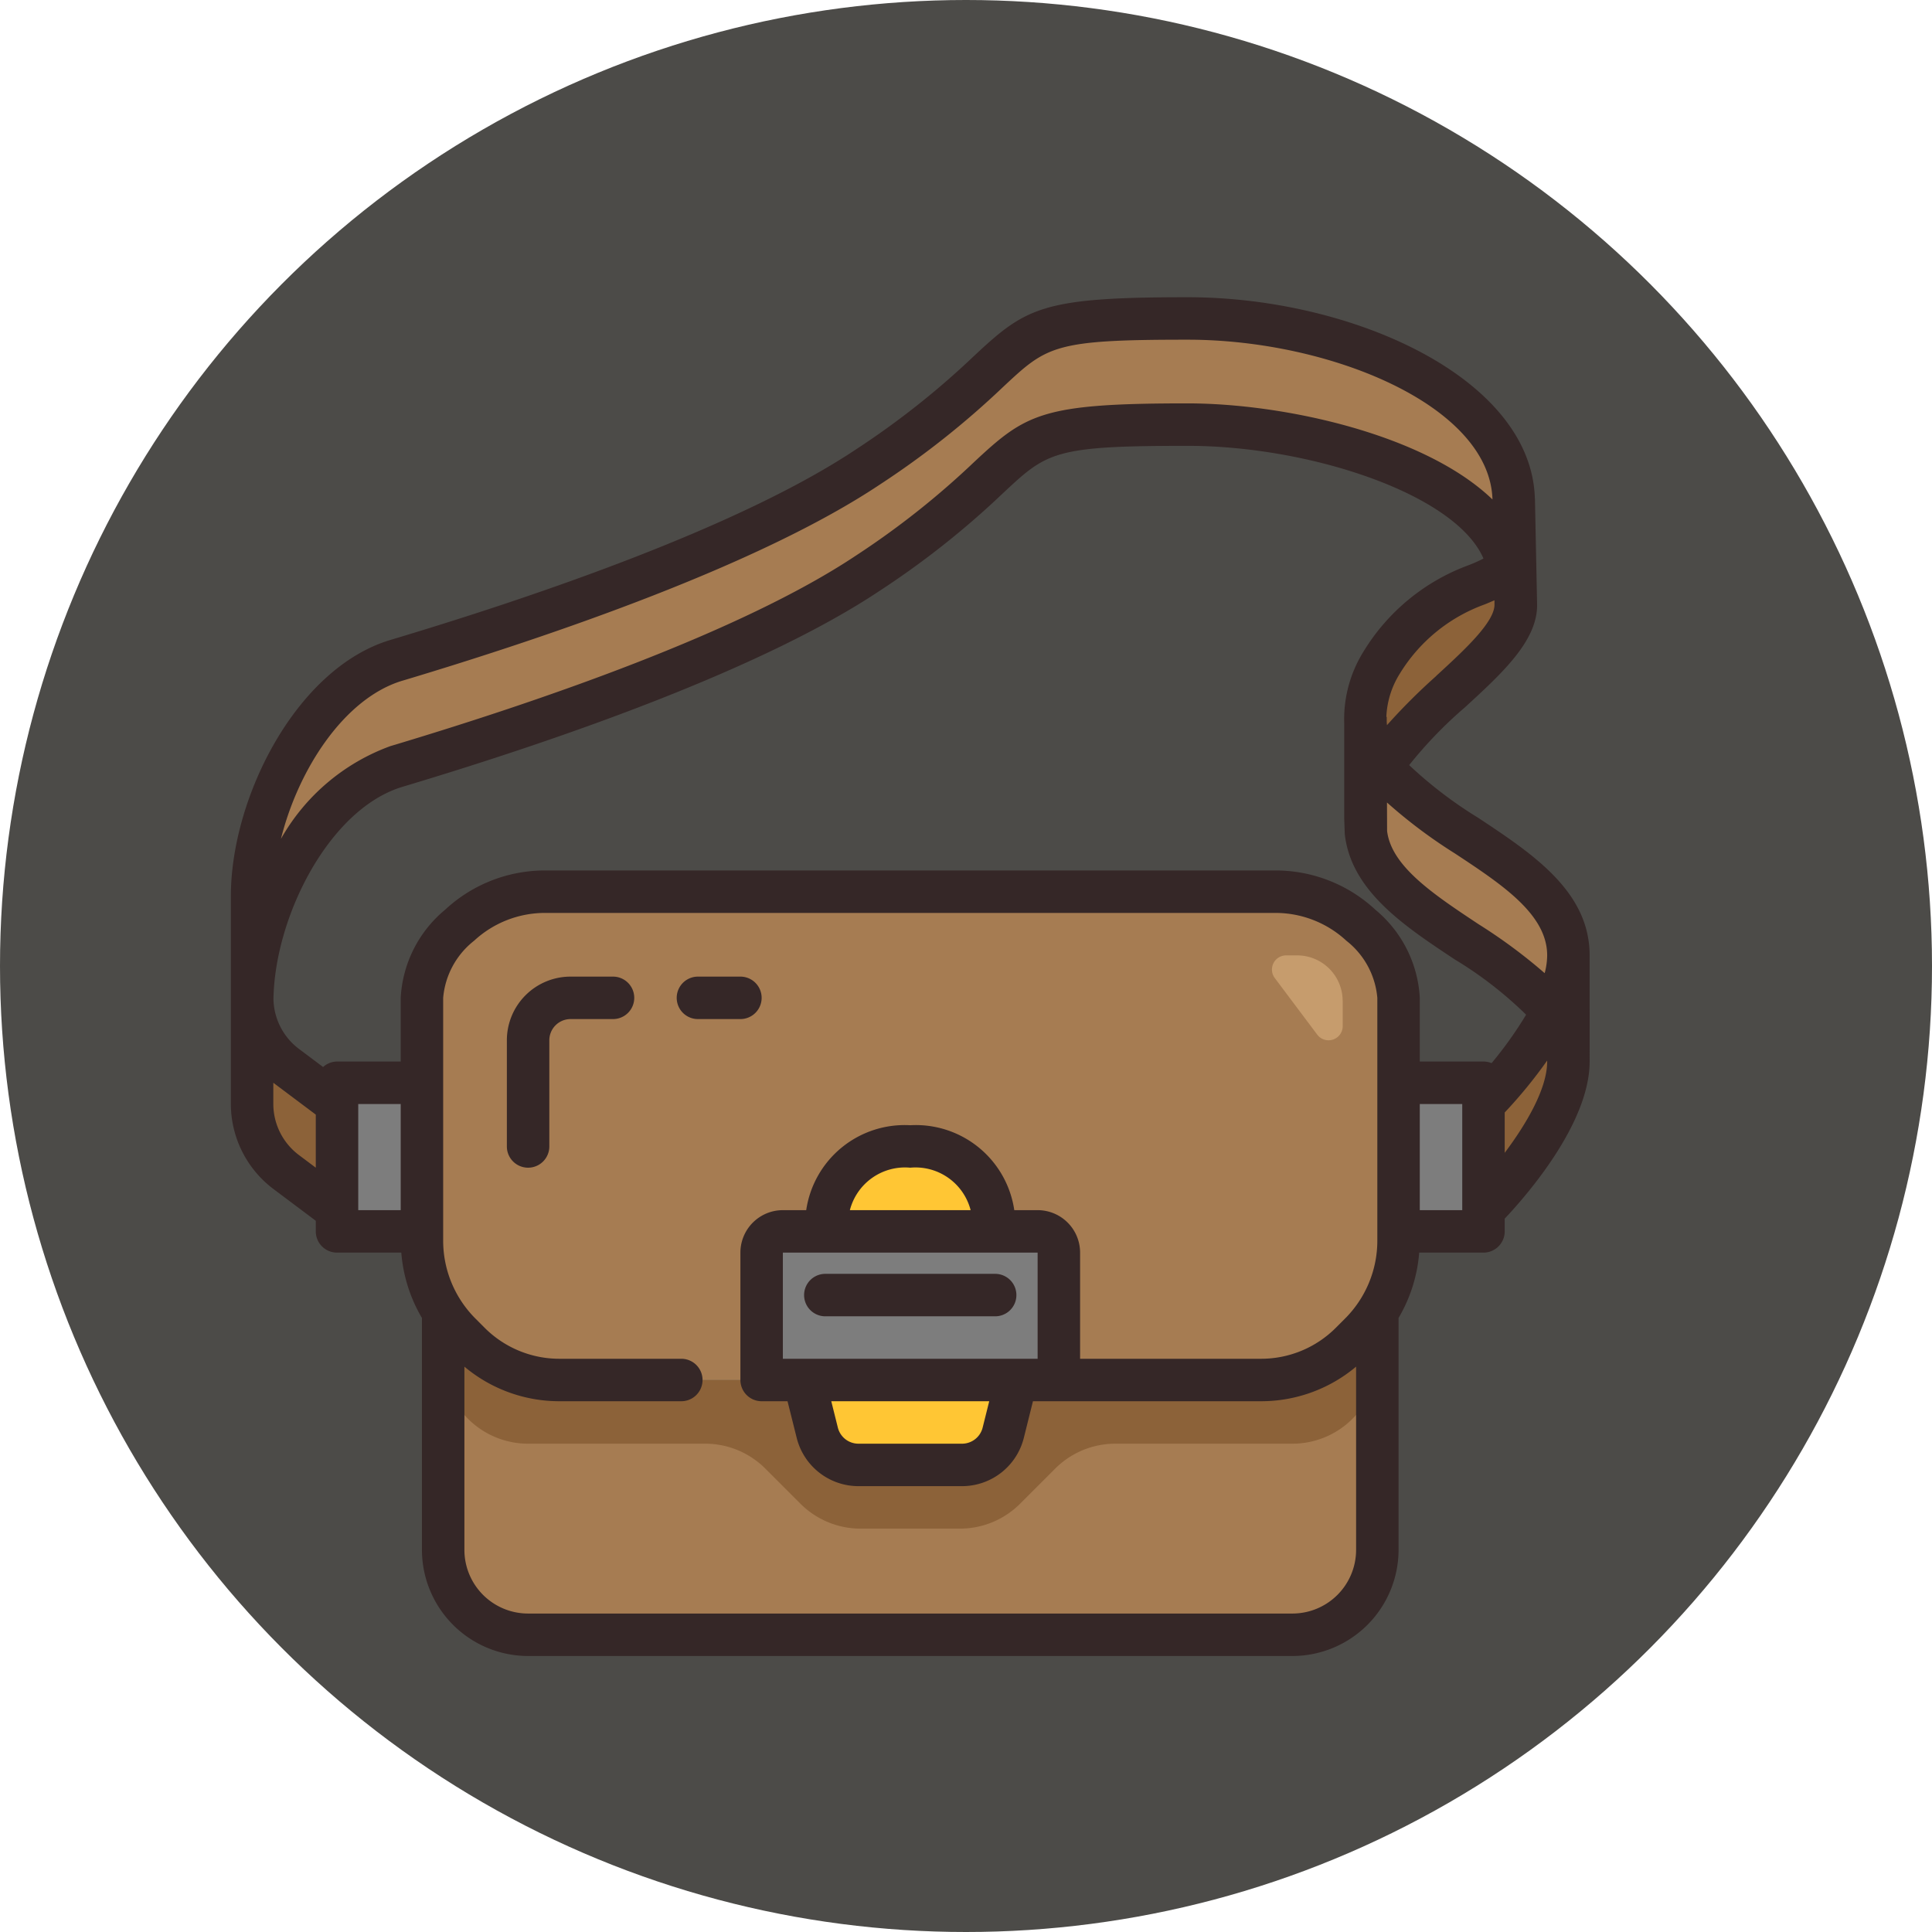 <svg xmlns="http://www.w3.org/2000/svg" width="91" height="91" viewBox="0 0 91 91">
  <g id="Group_1184033" data-name="Group 1184033" transform="translate(-200.051 -3799)">
    <circle id="Ellipse_12158" data-name="Ellipse 12158" cx="45.5" cy="45.5" r="45.5" transform="translate(200.051 3799)" fill="#4c4b48"/>
    <g id="Group_1184032" data-name="Group 1184032" transform="translate(210.925 3813)">
      <path id="Path_1049389" data-name="Path 1049389" d="M28,44H38a1,1,0,0,1,1,1v6H25V45a1,1,0,0,1,1-1Z" fill="#7d7d7d"/>
      <path id="Path_1049390" data-name="Path 1049390" d="M9,37v7H5V37Z" fill="#7d7d7d"/>
      <path id="Path_1049391" data-name="Path 1049391" d="M59,43v1H55V37h4v6Z" fill="#7d7d7d"/>
      <path id="Path_1049392" data-name="Path 1049392" d="M37,51l-.62,2.49A1.992,1.992,0,0,1,34.44,55H29.56a1.992,1.992,0,0,1-1.94-1.51L27,51Z" fill="#ffc634"/>
      <path id="Path_1049393" data-name="Path 1049393" d="M36,44H28s0-4,4-4S36,44,36,44Z" fill="#ffc634"/>
      <path id="Path_1049394" data-name="Path 1049394" d="M25,51h2l.62,2.49A1.992,1.992,0,0,0,29.56,55h4.88a1.992,1.992,0,0,0,1.94-1.51L37,51H48.51a5.993,5.993,0,0,0,4.25-1.76l.42-.42A5.731,5.731,0,0,0,54,47.8V59a4,4,0,0,1-4,4H14a4,4,0,0,1-4-4V47.8a5.731,5.731,0,0,0,.82,1.02l.42.42A5.993,5.993,0,0,0,15.49,51Z" fill="#a67c52"/>
      <g id="Group_1184030" data-name="Group 1184030">
        <path id="Path_1049395" data-name="Path 1049395" d="M54,47.8V50a4,4,0,0,1-4,4H41.657a4,4,0,0,0-2.828,1.172l-1.657,1.657A4,4,0,0,1,34.343,58H29.657a4,4,0,0,1-2.828-1.172l-1.657-1.657A4,4,0,0,0,22.343,54H14a4,4,0,0,1-4-4V47.8a5.731,5.731,0,0,0,.82,1.02l.42.42A6.008,6.008,0,0,0,15.489,51H27l.62,2.49A1.992,1.992,0,0,0,29.552,55H34.44a2,2,0,0,0,1.942-1.518L37,51H48.51a6.011,6.011,0,0,0,4.251-1.761l.419-.419A5.731,5.731,0,0,0,54,47.8Z" fill="#8c6239"/>
        <path id="Path_1049396" data-name="Path 1049396" d="M5,38v5L2.6,41.2A4,4,0,0,1,1,38V33.08A4,4,0,0,0,2.6,36.2Z" fill="#8c6239"/>
        <path id="Path_1049397" data-name="Path 1049397" d="M60.52,14.41c.1,2.29-4.7,4.87-6.26,7.7a3.868,3.868,0,0,1-.82-2.34,5.277,5.277,0,0,1,.76-2.56c2.79-4.2,5.56-3.28,5.92-4.79v-.01a12.655,12.655,0,0,0,.31-2.52Z" fill="#8c6239"/>
        <path id="Path_1049398" data-name="Path 1049398" d="M59,38a20.238,20.238,0,0,0,3.21-4.31A6.066,6.066,0,0,0,63,31v5c0,3-4,7-4,7Z" fill="#8c6239"/>
      </g>
      <path id="Path_1049399" data-name="Path 1049399" d="M54.26,22.11C56.58,25.28,63,26.96,63,31a6.066,6.066,0,0,1-.79,2.69c-2.2-3.11-8.33-4.78-8.74-8.52l-.03-.67V19.77a3.868,3.868,0,0,0,.82,2.34Z" fill="#a67c52"/>
      <path id="Path_1049400" data-name="Path 1049400" d="M60.12,12.41C59.04,8.51,51.2,6,45.07,6,34.98,6,39.02,6.99,30,13c-5.63,3.75-15.55,7.11-22.2,9.1C3.81,23.3,1.06,28.89,1,33.08V28.21c0-4.2,2.77-9.9,6.8-11.11C14.45,15.11,24.37,11.75,30,8c9.02-6.01,4.98-7,15.07-7,7.16,0,15.2,3.41,15.35,8.5l.01.39a12.655,12.655,0,0,1-.31,2.52Z" fill="#a67c52"/>
      <path id="Path_1049401" data-name="Path 1049401" d="M53.23,29.58A4.859,4.859,0,0,1,55,33V44.42a6.193,6.193,0,0,1-1,3.38,5.731,5.731,0,0,1-.82,1.02l-.42.42A5.993,5.993,0,0,1,48.51,51H39V45a1,1,0,0,0-1-1H36s0-4-4-4-4,4-4,4H26a1,1,0,0,0-1,1v6H15.49a5.993,5.993,0,0,1-4.25-1.76l-.42-.42A5.731,5.731,0,0,1,10,47.8a6.193,6.193,0,0,1-1-3.38V33a4.859,4.859,0,0,1,1.77-3.42A5.933,5.933,0,0,1,14.83,28H49.17A5.933,5.933,0,0,1,53.23,29.58Z" fill="#a67c52"/>
      <path id="Path_1049402" data-name="Path 1049402" d="M52.37,33.142v1.191a.667.667,0,0,1-1.2.4l-2-2.666A.667.667,0,0,1,49.7,31h.524a2.142,2.142,0,0,1,2.142,2.142Z" fill="#c69c6d"/>
      <g id="Group_1184031" data-name="Group 1184031">
        <path id="Path_1049403" data-name="Path 1049403" d="M58.761,24.526A19.917,19.917,0,0,1,55.5,22.038a20.08,20.08,0,0,1,2.633-2.727c1.783-1.636,3.468-3.182,3.391-4.921l-.1-4.91H61.42V9.47C61.253,3.81,52.833,0,45.072,0H45c-6.795,0-7.554.487-9.987,2.758a39.052,39.052,0,0,1-5.57,4.41c-5.419,3.613-14.919,6.876-21.935,8.977C3.085,17.471,0,23.568,0,28.211V38a5.022,5.022,0,0,0,2,4l2,1.5V44a1,1,0,0,0,1,1H8.028A7.149,7.149,0,0,0,9,48.078V59a5.006,5.006,0,0,0,5,5H50a5.006,5.006,0,0,0,5-5V48.078A7.153,7.153,0,0,0,55.972,45H59a1,1,0,0,0,1-1v-.6c1.013-1.072,4-4.481,4-7.4V31c0-3-2.663-4.768-5.239-6.474Zm.623,11.551A1,1,0,0,0,59,36H56V33a5.785,5.785,0,0,0-2.089-4.148A6.9,6.9,0,0,0,49.165,27H14.835a6.9,6.9,0,0,0-4.746,1.852A5.785,5.785,0,0,0,8,33v3H5a.986.986,0,0,0-.656.258L3.2,35.4a3.012,3.012,0,0,1-1.194-2.347c.067-3.911,2.642-8.963,6.079-9.993,7.146-2.141,16.846-5.479,22.47-9.229A40.64,40.64,0,0,0,36.38,9.219C38.435,7.3,38.758,7,44.977,7h.1C50.756,7,57.68,9.249,59,12.308a6.857,6.857,0,0,1-.692.31,9.719,9.719,0,0,0-4.98,4.106,6.028,6.028,0,0,0-.888,3.33v4.478l.026.751c.3,2.675,2.784,4.32,5.186,5.911a18.278,18.278,0,0,1,3.356,2.6,18.263,18.263,0,0,1-1.629,2.285ZM56.777,17.838a28.689,28.689,0,0,0-2.322,2.317c-.007-.048-.007-.1-.012-.147v-.242h-.018a4.137,4.137,0,0,1,.612-2,7.783,7.783,0,0,1,4.028-3.3c.149-.061.3-.125.453-.192l0,.176c.039.832-1.439,2.188-2.743,3.384Zm-48.692.223c7.146-2.141,16.846-5.479,22.47-9.229A40.64,40.64,0,0,0,36.38,4.22C38.435,2.3,38.758,2,44.977,2h.1c6.68,0,14.214,3.1,14.347,7.526C56.242,6.459,49.6,5,45.072,5H45c-6.8,0-7.554.487-9.987,2.758a39.052,39.052,0,0,1-5.57,4.41c-5.419,3.613-14.919,6.876-21.935,8.977a9.758,9.758,0,0,0-5.149,4.367c.824-3.3,3-6.636,5.723-7.451ZM3.2,40.4A3.012,3.012,0,0,1,2,38V37l2,1.5V41ZM6,38H8v5H6ZM50,62H14a3,3,0,0,1-3-3V50.371A6.948,6.948,0,0,0,15.485,52h5.732a1,1,0,1,0,0-2H15.485a4.971,4.971,0,0,1-3.535-1.463l-.42-.421A5.188,5.188,0,0,1,10,44.422V33a3.832,3.832,0,0,1,1.456-2.689A4.916,4.916,0,0,1,14.835,29h34.33a4.913,4.913,0,0,1,3.379,1.312A3.829,3.829,0,0,1,54,33V44.422a5.187,5.187,0,0,1-1.531,3.695l-.418.418A4.97,4.97,0,0,1,48.515,50H40V45a2,2,0,0,0-2-2H36.9A4.686,4.686,0,0,0,32,39a4.686,4.686,0,0,0-4.9,4H26a2,2,0,0,0-2,2v6a1,1,0,0,0,1,1h1.22l.432,1.728A3,3,0,0,0,29.562,56h4.877a3,3,0,0,0,2.91-2.272L37.78,52H48.514A6.95,6.95,0,0,0,53,50.371V59a3,3,0,0,1-3,3ZM26,50V45H38v5Zm9.72,2-.31,1.242a1,1,0,0,1-.972.758H29.561a1,1,0,0,1-.971-.758L28.28,52Zm-6.564-9A2.682,2.682,0,0,1,32,41a2.682,2.682,0,0,1,2.844,2ZM56,43V38h2v5Zm6-7c0,1.287-.992,2.954-2,4.3V38.4a22.409,22.409,0,0,0,2-2.446Zm-.118-4.163a25.1,25.1,0,0,0-3.122-2.311c-2.111-1.4-4.1-2.72-4.3-4.387l-.005-1.34a23.859,23.859,0,0,0,3.2,2.4C59.89,27.673,62,29.071,62,31A3.335,3.335,0,0,1,61.882,31.837Z" fill="#352727"/>
        <path id="Path_1049404" data-name="Path 1049404" d="M25,33a1,1,0,0,0-1-1H22a1,1,0,0,0,0,2h2A1,1,0,0,0,25,33Z" fill="#352727"/>
        <path id="Path_1049405" data-name="Path 1049405" d="M18,32H16a3,3,0,0,0-3,3v5a1,1,0,0,0,2,0V35a1,1,0,0,1,1-1h2a1,1,0,0,0,0-2Z" fill="#352727"/>
        <path id="Path_1049406" data-name="Path 1049406" d="M36,46H28a1,1,0,0,0,0,2h8a1,1,0,0,0,0-2Z" fill="#352727"/>
      </g>
    </g>
  </g>
</svg>
